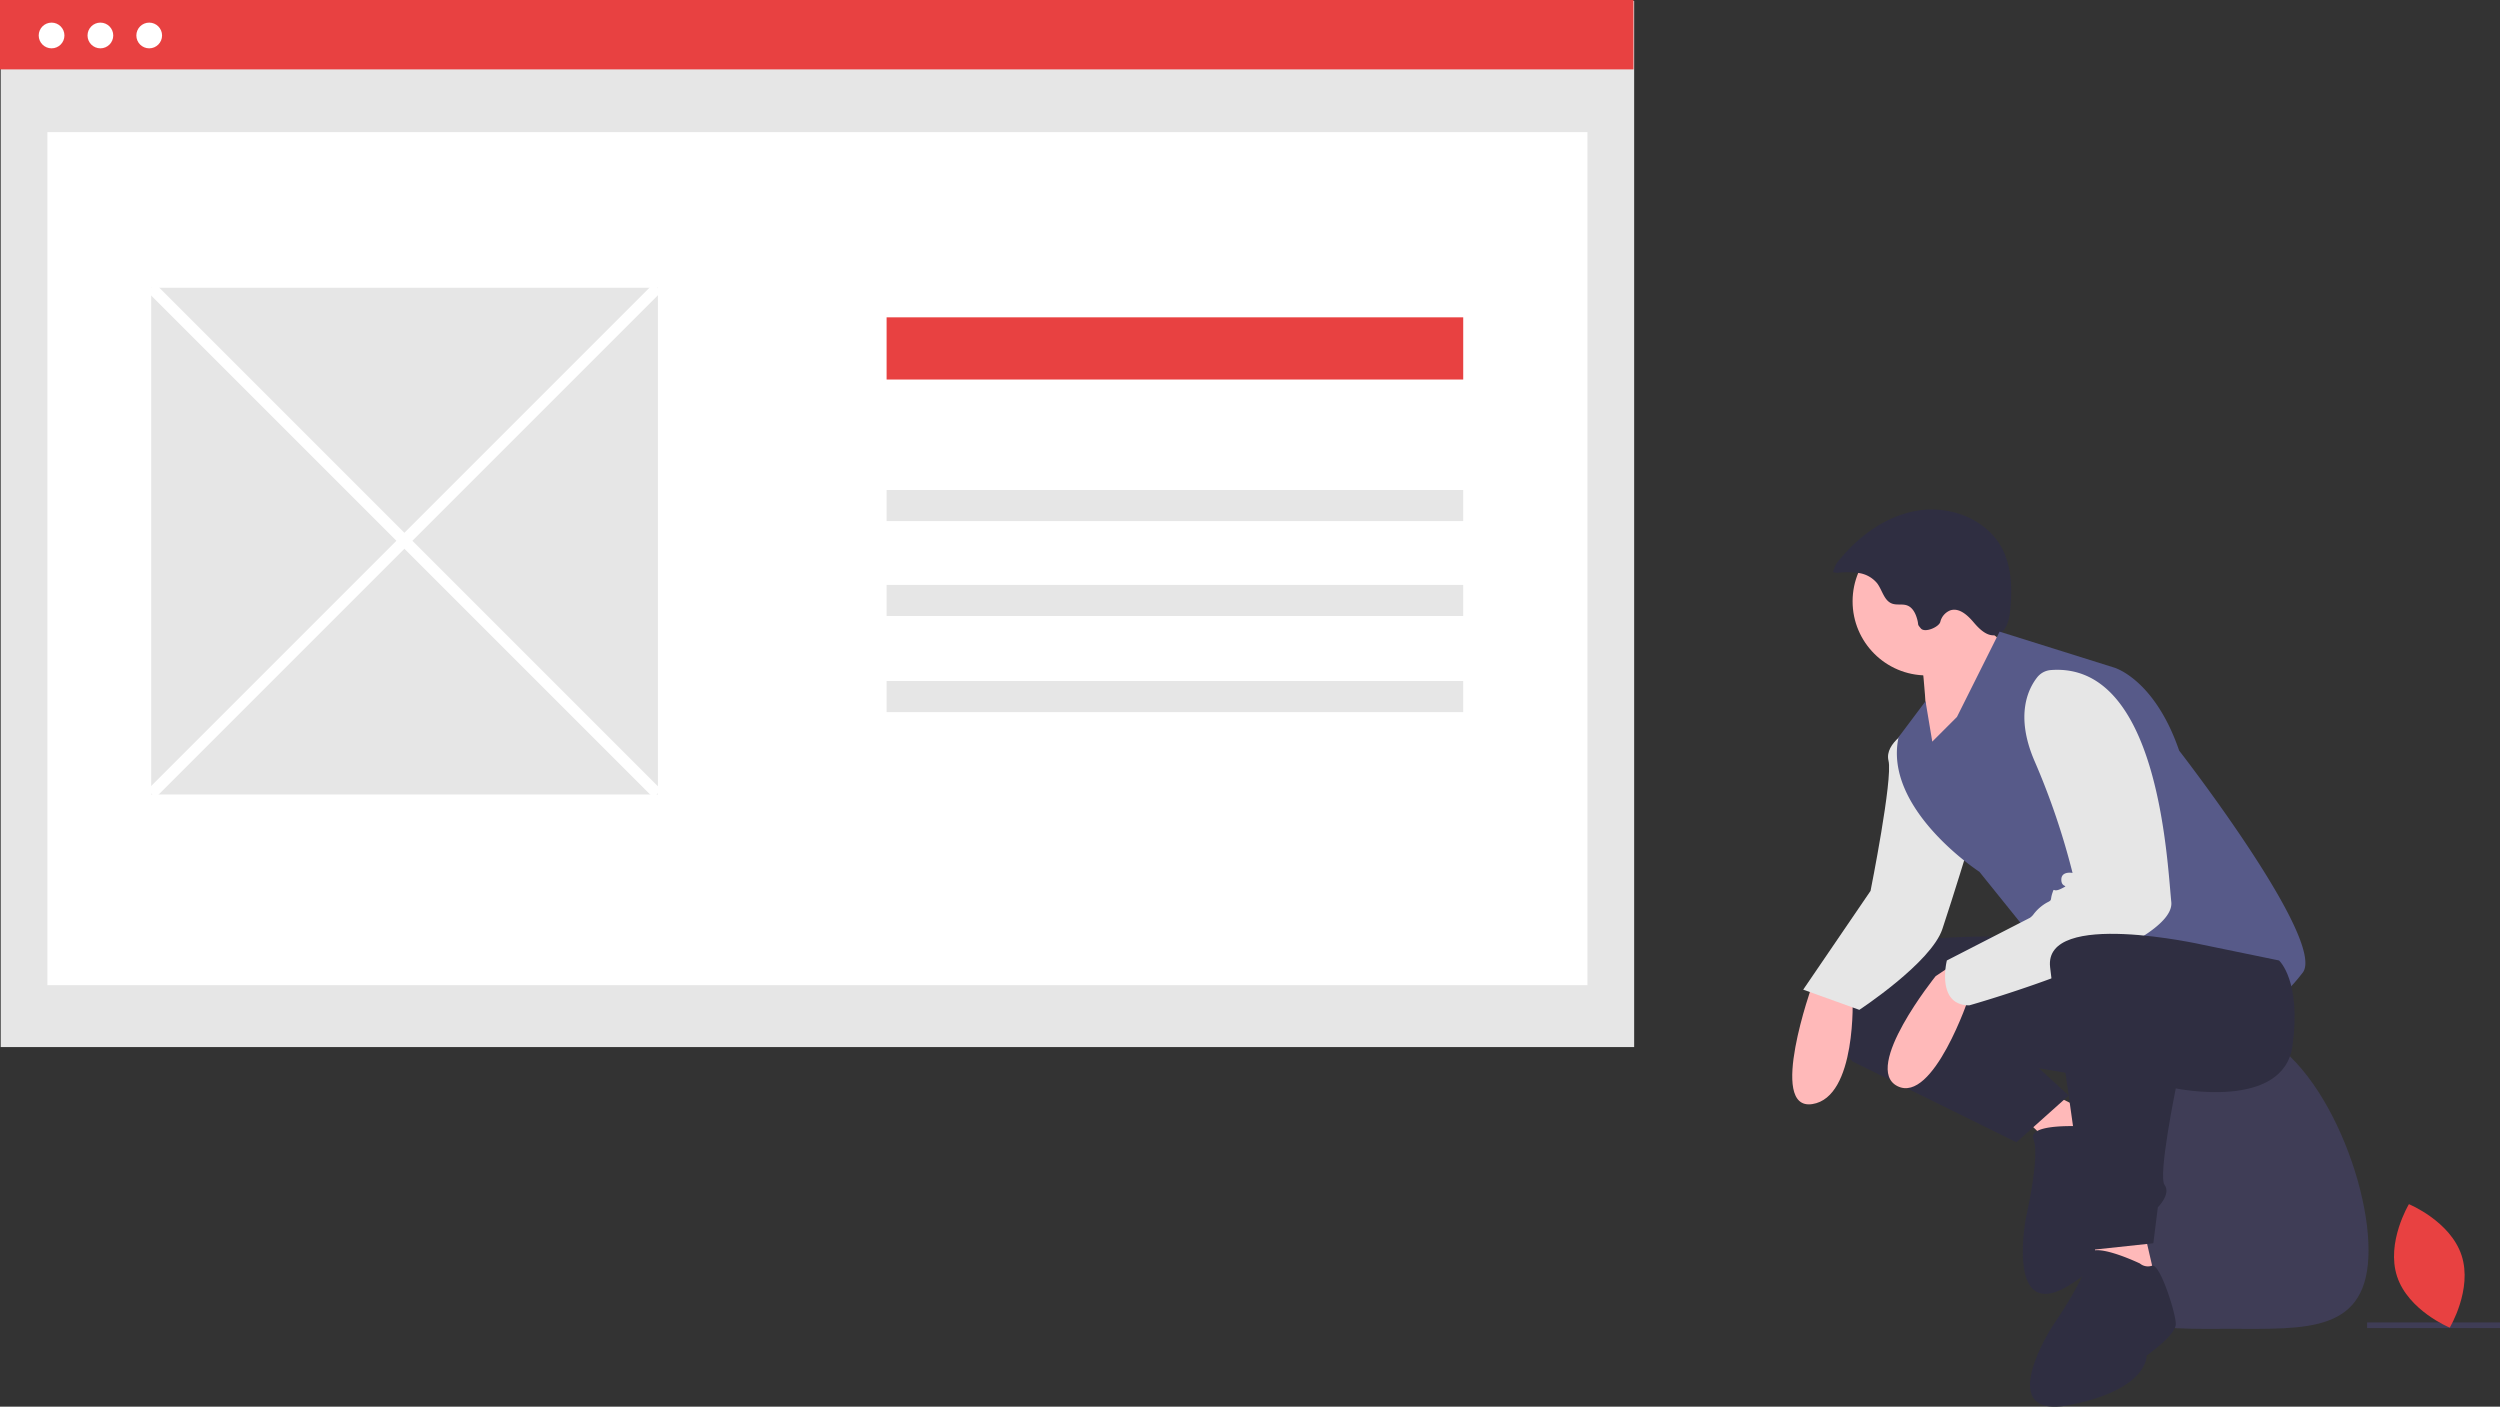<?xml version="1.0" encoding="UTF-8" standalone="no"?>
<svg
   data-name="Layer 1"
   width="884.33"
   height="497.573"
   viewBox="0 0 884.33 497.573"
   version="1.1"
   id="svg899"
   sodipodi:docname="undraw_tailwind_css_1egw.svg"
   inkscape:version="1.1 (c4e8f9e, 2021-05-24)"
   xmlns:inkscape="http://www.inkscape.org/namespaces/inkscape"
   xmlns:sodipodi="http://sodipodi.sourceforge.net/DTD/sodipodi-0.dtd"
   xmlns="http://www.w3.org/2000/svg"
   xmlns:svg="http://www.w3.org/2000/svg">
  <rect x="0" y="0" width="884.33" height="497.573" fill="#333333" stroke="none"/>
  <sodipodi:namedview
     id="namedview901"
     pagecolor="#ffffff"
     bordercolor="#666666"
     borderopacity="1.0"
     inkscape:pageshadow="2"
     inkscape:pageopacity="0.0"
     inkscape:pagecheckerboard="0"
     showgrid="false"
     inkscape:zoom="0.64625213"
     inkscape:cx="294.0029"
     inkscape:cy="386.07223"
     inkscape:window-width="1387"
     inkscape:window-height="847"
     inkscape:window-x="53"
     inkscape:window-y="25"
     inkscape:window-maximized="1"
     inkscape:current-layer="svg899" />
  <defs
     id="defs829">
    <linearGradient
       id="b0ba8c84-577a-4822-8dcd-01697aaa3f6e-61"
       x1="3.362"
       y1="897.416"
       x2="4.022"
       y2="897.188"
       gradientTransform="matrix(256, 0, 0, -153.6, -255, 138394.606)"
       gradientUnits="userSpaceOnUse">
      <stop
         offset="0"
         stop-color="#2298bd"
         id="stop824" />
      <stop
         offset="1"
         stop-color="#0ed7b5"
         id="stop826" />
    </linearGradient>
  </defs>
  <title
     id="title831">tailwind_css</title>
  <rect
     x="837.33"
     y="467.788"
     width="47"
     height="2"
     fill="#3f3d56"
     id="rect833" />
  <path
     d="M898.009,643.473c0,29.378,21.861,27.788,48.828,27.788s48.828,1.59,48.828-27.788-21.861-78.601-48.828-78.601S898.009,614.095,898.009,643.473Z"
     transform="translate(-157.835 -201.214)"
     fill="#3f3d56"
     id="path835" />
  <path
     d="M783.187,400.877c.026-.083.054-.167.08-.251-.011.037-.026.072-.037.108Z"
     transform="translate(-157.835 -201.214)"
     fill="#2f2e41"
     id="path837" />
  <polygon
     points="715.66 395.323 732.333 411.202 745.83 396.911 725.188 386.589 715.66 395.323"
     fill="#ffb9b9"
     id="polygon839" />
  <path
     d="M894.983,599.674s-20.199-1.32-17.838,4.577-2.644,27.571-2.644,27.571-7.505,38.925,16.226,23.436,18.567-26.25,18.567-26.25,6.926-10.47,5.45-14.155-13.203-17.838-15.45-16.066A4.427,4.427,0,0,1,894.983,599.674Z"
     transform="translate(-157.835 -201.214)"
     fill="#2f2e41"
     id="path841" />
  <path
     d="M902.078,533.815s-88.922-7.146-96.067,11.115,7.146,31.758,7.146,31.758l57.958,28.582,18.486-16.536-10.546-9.664s59.546,11.115,61.134,2.382S933.835,526.669,902.078,533.815Z"
     transform="translate(-157.835 -201.214)"
     fill="#2f2e41"
     id="path843" />
  <path
     d="M798.865,549.694s-15.879,44.461,0,42.079,14.291-38.109,14.291-38.109Z"
     transform="translate(-157.835 -201.214)"
     fill="#ffb9b9"
     id="path845" />
  <path
     d="M834.195,458.787s-9.924,5.161-8.336,11.512-6.352,46.049-6.352,46.049L795.689,551.282l19.849,7.146s25.406-16.673,29.376-28.582,9.527-30.17,9.527-30.17Z"
     transform="translate(-157.835 -201.214)"
     fill="#e6e6e6"
     id="path847" />
  <circle
     cx="681.521"
     cy="212.715"
     r="26.2"
     fill="#ffb9b9"
     id="circle849" />
  <path
     d="M837.371,432.587s3.176,26.2,1.588,36.521,31.758-37.315,31.758-37.315-14.291-10.321-14.291-14.291S837.371,432.587,837.371,432.587Z"
     transform="translate(-157.835 -201.214)"
     fill="#ffb9b9"
     id="path851" />
  <path
     d="M807.654,403.85a30.595,30.595,0,0,1,7.66.053,10.298,10.298,0,0,1,6.546,3.659c1.812,2.426,2.414,6.111,5.254,7.163,1.692.627,3.651.03,5.344.654,2.033.749,3.065,2.996,3.605,5.094s-.146,1.369,1.238,3.036,6.356-.447,6.88-2.3a5.817,5.817,0,0,1,3.669-4.14c3.12-.904,6.024,1.807,8.125,4.284s4.915,5.24,8.069,4.465c3.31-.814,4.44-4.886,4.804-8.275.83-7.721.707-15.919-3.027-22.728-5.404-9.854-17.741-14.637-28.873-13.092s-20.958,8.494-28.14,17.14a9.941,9.941,0,0,0-2.567,4.759"
     transform="translate(-157.835 -201.214)"
     fill="#2f2e41"
     id="path853" />
  <path
     d="M841.341,463.551l8.733-8.733,15.085-30.17,40.491,12.703s14.291,3.97,23.024,29.376c0,0,52.4,67.485,43.667,78.601s-10.321,10.321-24.612,1.588a126.63,126.63,0,0,0-28.582-12.703l-38.109,3.97-23.024-28.582s-34.14-22.23-28.582-47.637l9.527-12.703Z"
     transform="translate(-157.835 -201.214)"
     fill="#575a89"
     id="path855" />
  <path
     d="M847.295,543.342l-4.764,3.176s-26.2,32.552-13.497,38.903S854.441,553.663,854.441,553.663Z"
     transform="translate(-157.835 -201.214)"
     fill="#ffb9b9"
     id="path857" />
  <path
     d="M883.299,438.232a6.818,6.818,0,0,0-4.861,2.598c-3.15,4.008-7.845,13.434-.973,29.47a256.378,256.378,0,0,1,13.497,39.697s-3.97-.794-3.97,2.382,3.176,1.588,0,3.176-2.382-.794-3.176,1.588c-.829,2.488.074,2.377-1.814,3.287a15.33,15.33,0,0,0-4.85,4.217,5.604,5.604,0,0,1-1.275,1.23l-29.376,15.085s-3.97,15.879,7.939,15.879c0,0,73.043-20.643,71.455-36.521C924.344,504.793,921.273,435.389,883.299,438.232Z"
     transform="translate(-157.835 -201.214)"
     fill="#e6e6e6"
     id="path859" />
  <polygon
     points="741.067 437.402 741.067 458.044 763.297 456.457 758.533 435.814 741.067 437.402"
     fill="#ffb9b9"
     id="polygon861" />
  <path
     d="M914.781,648.143s-18.261-8.733-18.261-2.382-12.703,24.612-12.703,24.612-21.437,33.346,6.352,27.788,26.994-17.467,26.994-17.467,10.321-7.146,10.321-11.115-5.626-21.467-8.371-20.658A4.427,4.427,0,0,1,914.781,648.143Z"
     transform="translate(-157.835 -201.214)"
     fill="#2f2e41"
     id="path863" />
  <path
     d="M937.011,535.403s-56.37-12.703-53.988,7.939,4.764,32.552,4.764,32.552l9.527,67.485,22.23-2.382,1.588-12.703s4.764-4.764,2.382-7.939,3.97-34.14,3.97-34.14,38.109,7.939,41.285-15.085-4.764-30.17-4.764-30.17Z"
     transform="translate(-157.835 -201.214)"
     fill="#2f2e41"
     id="path865" />
  <path
     d="M1028.559,645.237c3.986,12.061-4.177,25.604-4.177,25.604s-14.625-6.012-18.611-18.073,4.177-25.604,4.177-25.604S1024.573,633.176,1028.559,645.237Z"
     transform="translate(-157.835 -201.214)"
     fill="#e84141"
     id="path867" />
  <rect
     x="0.247"
     y="0.328"
     width="577.806"
     height="370.053"
     fill="#e6e6e6"
     id="rect869" />
  <rect
     x="16.769"
     y="46.741"
     width="544.762"
     height="301.747"
     fill="#fff"
     id="rect871" />
  <rect
     width="577.806"
     height="24.547"
     fill="#e84141"
     id="rect873" />
  <circle
     cx="18.242"
     cy="12.55"
     r="4.55"
     fill="#fff"
     id="circle875" />
  <circle
     cx="35.511"
     cy="12.55"
     r="4.55"
     fill="#fff"
     id="circle877" />
  <circle
     cx="52.78"
     cy="12.55"
     r="4.55"
     fill="#fff"
     id="circle879" />
  <rect
     x="313.619"
     y="112.25"
     width="203.968"
     height="22"
     fill="#e84141"
     id="rect881" />
  <rect
     x="313.619"
     y="173.325"
     width="203.968"
     height="11"
     fill="#e6e6e6"
     id="rect883" />
  <rect
     x="313.619"
     y="206.9"
     width="203.968"
     height="11"
     fill="#e6e6e6"
     id="rect885" />
  <rect
     x="313.619"
     y="240.9"
     width="203.968"
     height="11"
     fill="#e6e6e6"
     id="rect887" />
  <rect
     x="53.479"
     y="101.788"
     width="179.246"
     height="179.246"
     fill="#e6e6e6"
     id="rect889" />
  <rect
     x="298.888"
     y="265.93"
     width="4"
     height="253.144"
     transform="translate(-347.248 126.508) rotate(-45)"
     fill="#fff"
     id="rect891" />
  <rect
     x="174.316"
     y="390.502"
     width="253.144"
     height="4"
     transform="translate(-347.248 126.508) rotate(-45)"
     fill="#fff"
     id="rect893" />
</svg>
